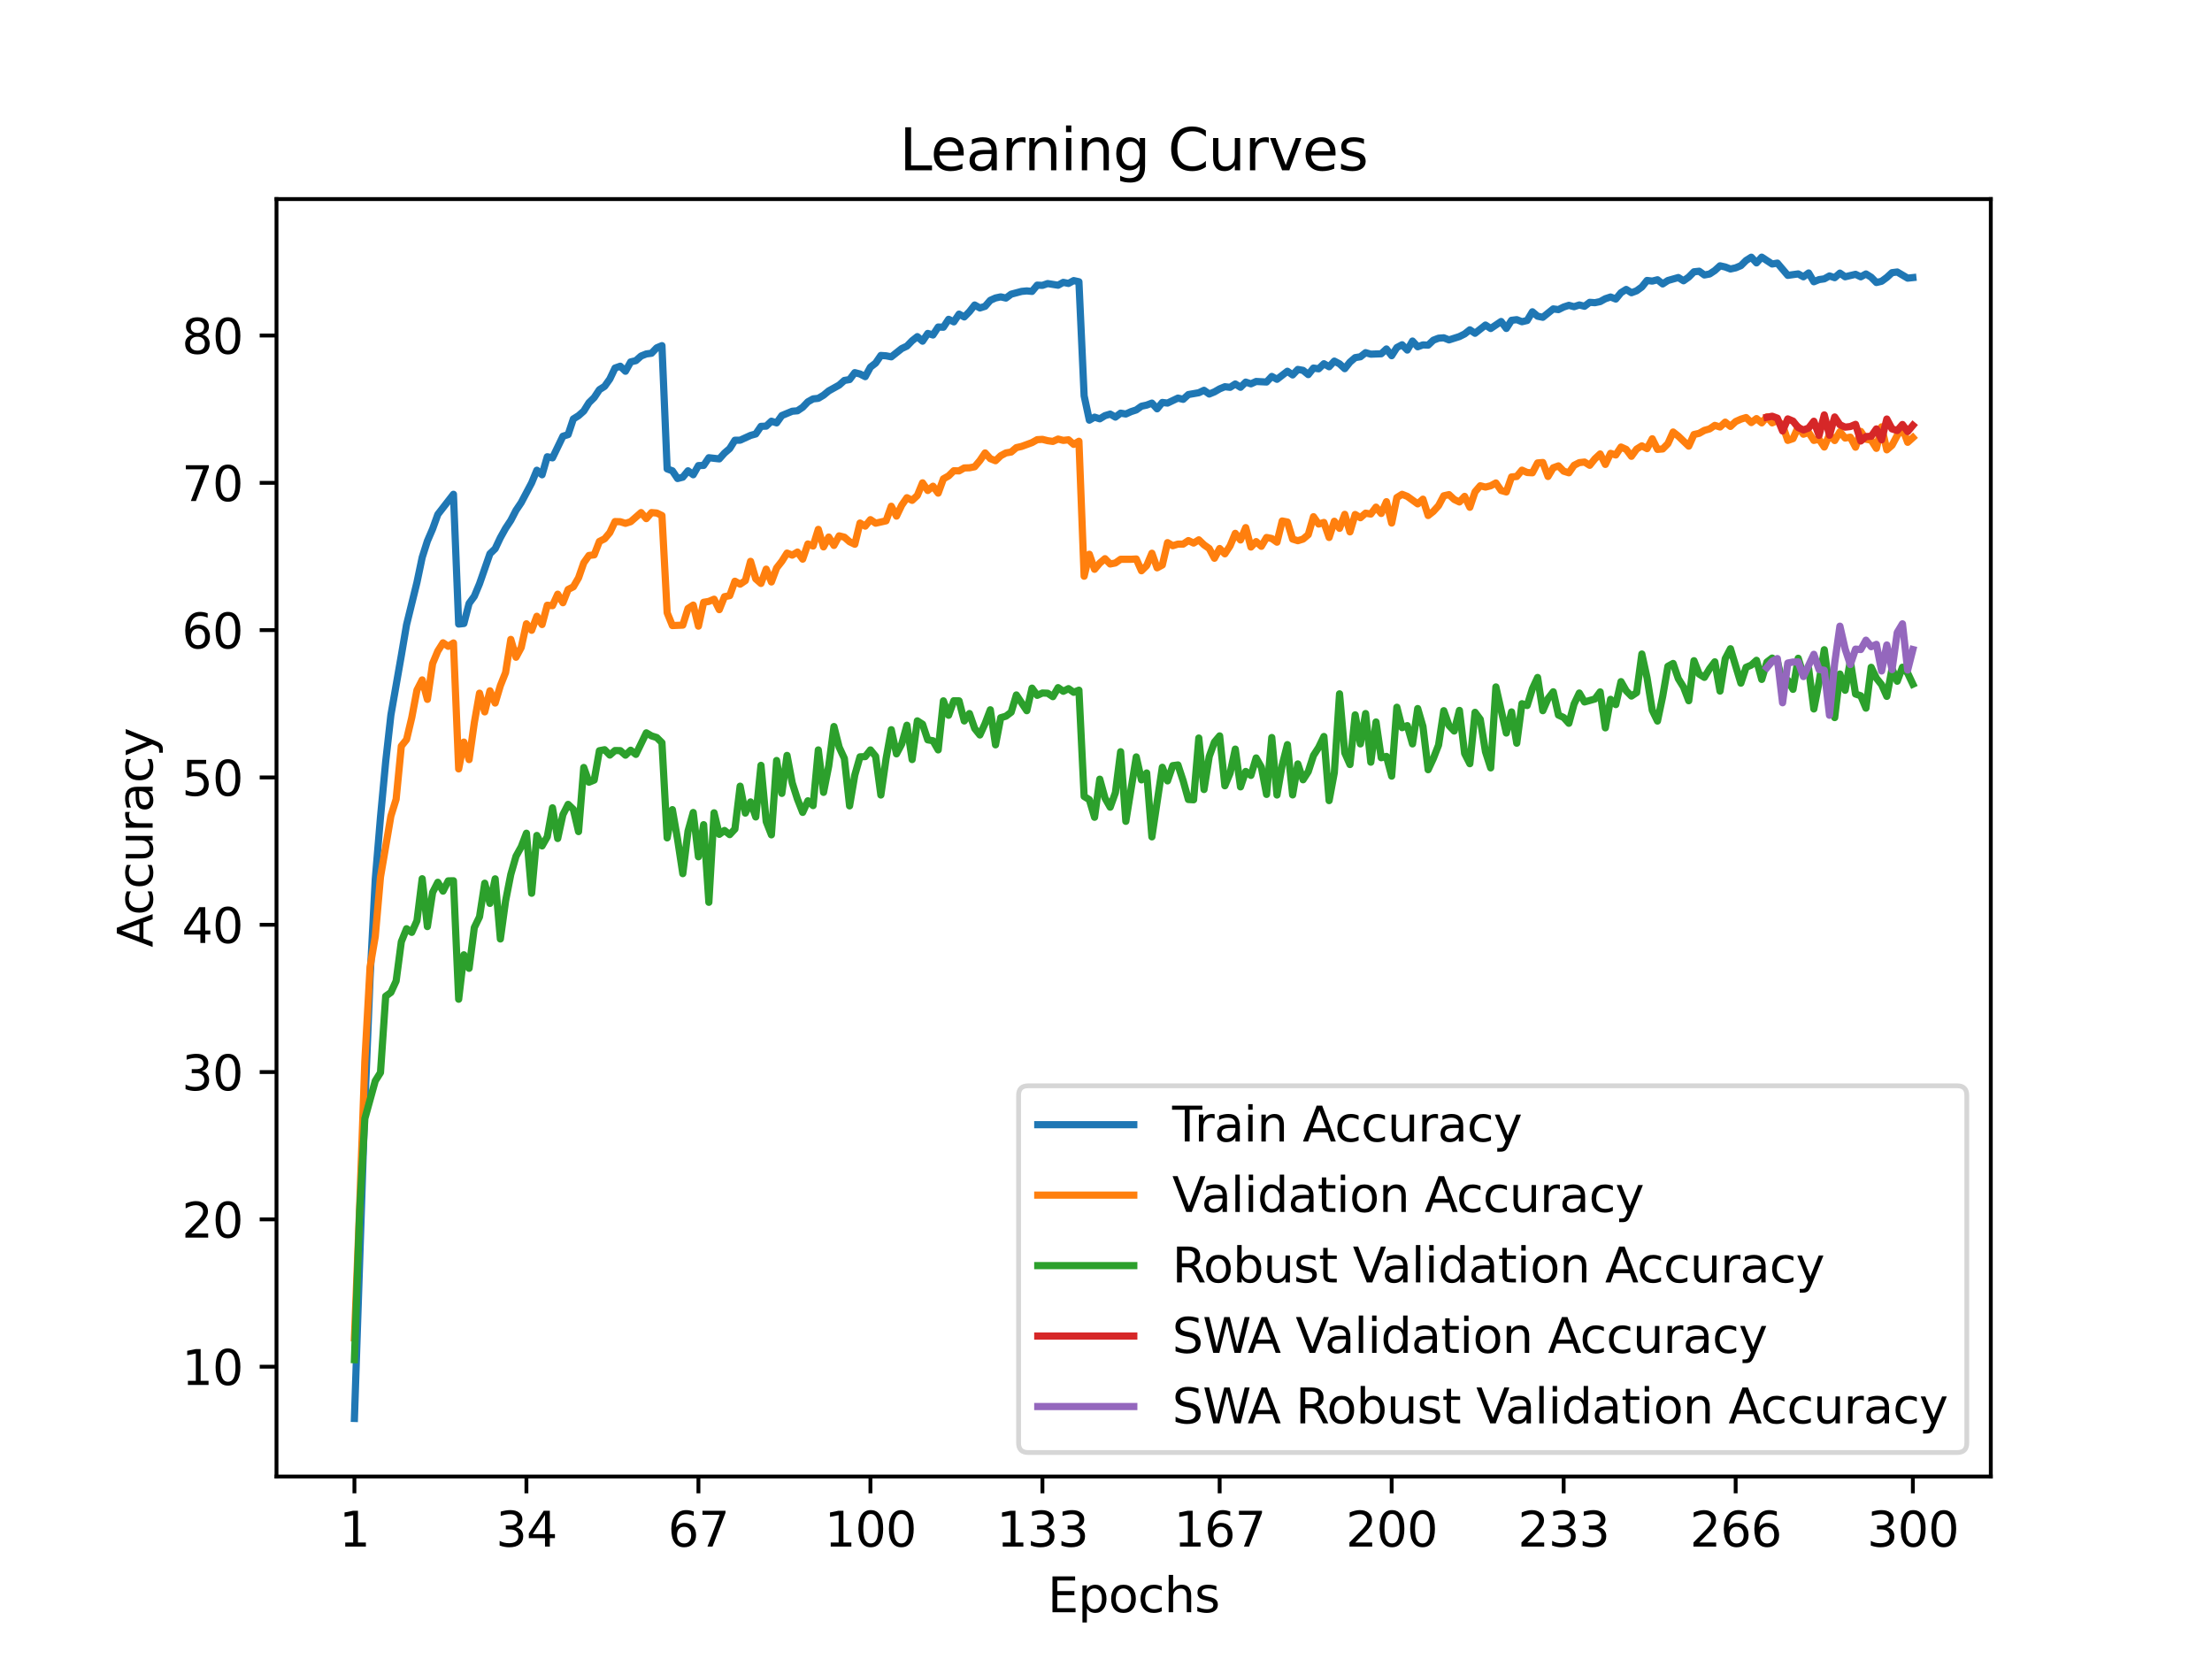 <?xml version="1.0" encoding="utf-8" standalone="no"?>
<!DOCTYPE svg PUBLIC "-//W3C//DTD SVG 1.1//EN"
  "http://www.w3.org/Graphics/SVG/1.1/DTD/svg11.dtd">
<svg xmlns:xlink="http://www.w3.org/1999/xlink" width="460.8pt" height="345.6pt" viewBox="0 0 460.8 345.6" xmlns="http://www.w3.org/2000/svg" version="1.1">
 <defs>
  <style type="text/css">*{stroke-linejoin: round; stroke-linecap: butt}</style>
 </defs>
 <g id="figure_1">
  <g id="patch_1">
   <path d="M 0 345.6 
L 460.8 345.6 
L 460.8 0 
L 0 0 
z
" style="fill: #ffffff"/>
  </g>
  <g id="axes_1">
   <g id="patch_2">
    <path d="M 57.6 307.584 
L 414.72 307.584 
L 414.72 41.472 
L 57.6 41.472 
z
" style="fill: #ffffff"/>
   </g>
   <g id="matplotlib.axis_1">
    <g id="xtick_1">
     <g id="line2d_1">
      <defs>
       <path id="m403d650ca7" d="M 0 0 
L 0 3.5 
" style="stroke: #000000; stroke-width: 0.8"/>
      </defs>
      <g>
       <use xlink:href="#m403d650ca7" x="73.833" y="307.584" style="stroke: #000000; stroke-width: 0.8"/>
      </g>
     </g>
     <g id="text_1">
      <!-- 1 -->
      <g transform="translate(70.651 322.182) scale(0.1 -0.1)">
       <defs>
        <path id="DejaVuSans-31" d="M 794 531 
L 1825 531 
L 1825 4091 
L 703 3866 
L 703 4441 
L 1819 4666 
L 2450 4666 
L 2450 531 
L 3481 531 
L 3481 0 
L 794 0 
L 794 531 
z
" transform="scale(0.016)"/>
       </defs>
       <use xlink:href="#DejaVuSans-31"/>
      </g>
     </g>
    </g>
    <g id="xtick_2">
     <g id="line2d_2">
      <g>
       <use xlink:href="#m403d650ca7" x="109.664" y="307.584" style="stroke: #000000; stroke-width: 0.8"/>
      </g>
     </g>
     <g id="text_2">
      <!-- 34 -->
      <g transform="translate(103.302 322.182) scale(0.1 -0.1)">
       <defs>
        <path id="DejaVuSans-33" d="M 2597 2516 
Q 3050 2419 3304 2112 
Q 3559 1806 3559 1356 
Q 3559 666 3084 287 
Q 2609 -91 1734 -91 
Q 1441 -91 1130 -33 
Q 819 25 488 141 
L 488 750 
Q 750 597 1062 519 
Q 1375 441 1716 441 
Q 2309 441 2620 675 
Q 2931 909 2931 1356 
Q 2931 1769 2642 2001 
Q 2353 2234 1838 2234 
L 1294 2234 
L 1294 2753 
L 1863 2753 
Q 2328 2753 2575 2939 
Q 2822 3125 2822 3475 
Q 2822 3834 2567 4026 
Q 2313 4219 1838 4219 
Q 1578 4219 1281 4162 
Q 984 4106 628 3988 
L 628 4550 
Q 988 4650 1302 4700 
Q 1616 4750 1894 4750 
Q 2613 4750 3031 4423 
Q 3450 4097 3450 3541 
Q 3450 3153 3228 2886 
Q 3006 2619 2597 2516 
z
" transform="scale(0.016)"/>
        <path id="DejaVuSans-34" d="M 2419 4116 
L 825 1625 
L 2419 1625 
L 2419 4116 
z
M 2253 4666 
L 3047 4666 
L 3047 1625 
L 3713 1625 
L 3713 1100 
L 3047 1100 
L 3047 0 
L 2419 0 
L 2419 1100 
L 313 1100 
L 313 1709 
L 2253 4666 
z
" transform="scale(0.016)"/>
       </defs>
       <use xlink:href="#DejaVuSans-33"/>
       <use xlink:href="#DejaVuSans-34" x="63.623"/>
      </g>
     </g>
    </g>
    <g id="xtick_3">
     <g id="line2d_3">
      <g>
       <use xlink:href="#m403d650ca7" x="145.496" y="307.584" style="stroke: #000000; stroke-width: 0.8"/>
      </g>
     </g>
     <g id="text_3">
      <!-- 67 -->
      <g transform="translate(139.133 322.182) scale(0.1 -0.1)">
       <defs>
        <path id="DejaVuSans-36" d="M 2113 2584 
Q 1688 2584 1439 2293 
Q 1191 2003 1191 1497 
Q 1191 994 1439 701 
Q 1688 409 2113 409 
Q 2538 409 2786 701 
Q 3034 994 3034 1497 
Q 3034 2003 2786 2293 
Q 2538 2584 2113 2584 
z
M 3366 4563 
L 3366 3988 
Q 3128 4100 2886 4159 
Q 2644 4219 2406 4219 
Q 1781 4219 1451 3797 
Q 1122 3375 1075 2522 
Q 1259 2794 1537 2939 
Q 1816 3084 2150 3084 
Q 2853 3084 3261 2657 
Q 3669 2231 3669 1497 
Q 3669 778 3244 343 
Q 2819 -91 2113 -91 
Q 1303 -91 875 529 
Q 447 1150 447 2328 
Q 447 3434 972 4092 
Q 1497 4750 2381 4750 
Q 2619 4750 2861 4703 
Q 3103 4656 3366 4563 
z
" transform="scale(0.016)"/>
        <path id="DejaVuSans-37" d="M 525 4666 
L 3525 4666 
L 3525 4397 
L 1831 0 
L 1172 0 
L 2766 4134 
L 525 4134 
L 525 4666 
z
" transform="scale(0.016)"/>
       </defs>
       <use xlink:href="#DejaVuSans-36"/>
       <use xlink:href="#DejaVuSans-37" x="63.623"/>
      </g>
     </g>
    </g>
    <g id="xtick_4">
     <g id="line2d_4">
      <g>
       <use xlink:href="#m403d650ca7" x="181.327" y="307.584" style="stroke: #000000; stroke-width: 0.8"/>
      </g>
     </g>
     <g id="text_4">
      <!-- 100 -->
      <g transform="translate(171.783 322.182) scale(0.1 -0.1)">
       <defs>
        <path id="DejaVuSans-30" d="M 2034 4250 
Q 1547 4250 1301 3770 
Q 1056 3291 1056 2328 
Q 1056 1369 1301 889 
Q 1547 409 2034 409 
Q 2525 409 2770 889 
Q 3016 1369 3016 2328 
Q 3016 3291 2770 3770 
Q 2525 4250 2034 4250 
z
M 2034 4750 
Q 2819 4750 3233 4129 
Q 3647 3509 3647 2328 
Q 3647 1150 3233 529 
Q 2819 -91 2034 -91 
Q 1250 -91 836 529 
Q 422 1150 422 2328 
Q 422 3509 836 4129 
Q 1250 4750 2034 4750 
z
" transform="scale(0.016)"/>
       </defs>
       <use xlink:href="#DejaVuSans-31"/>
       <use xlink:href="#DejaVuSans-30" x="63.623"/>
       <use xlink:href="#DejaVuSans-30" x="127.246"/>
      </g>
     </g>
    </g>
    <g id="xtick_5">
     <g id="line2d_5">
      <g>
       <use xlink:href="#m403d650ca7" x="217.158" y="307.584" style="stroke: #000000; stroke-width: 0.8"/>
      </g>
     </g>
     <g id="text_5">
      <!-- 133 -->
      <g transform="translate(207.615 322.182) scale(0.1 -0.1)">
       <use xlink:href="#DejaVuSans-31"/>
       <use xlink:href="#DejaVuSans-33" x="63.623"/>
       <use xlink:href="#DejaVuSans-33" x="127.246"/>
      </g>
     </g>
    </g>
    <g id="xtick_6">
     <g id="line2d_6">
      <g>
       <use xlink:href="#m403d650ca7" x="254.076" y="307.584" style="stroke: #000000; stroke-width: 0.8"/>
      </g>
     </g>
     <g id="text_6">
      <!-- 167 -->
      <g transform="translate(244.532 322.182) scale(0.1 -0.1)">
       <use xlink:href="#DejaVuSans-31"/>
       <use xlink:href="#DejaVuSans-36" x="63.623"/>
       <use xlink:href="#DejaVuSans-37" x="127.246"/>
      </g>
     </g>
    </g>
    <g id="xtick_7">
     <g id="line2d_7">
      <g>
       <use xlink:href="#m403d650ca7" x="289.907" y="307.584" style="stroke: #000000; stroke-width: 0.8"/>
      </g>
     </g>
     <g id="text_7">
      <!-- 200 -->
      <g transform="translate(280.363 322.182) scale(0.1 -0.1)">
       <defs>
        <path id="DejaVuSans-32" d="M 1228 531 
L 3431 531 
L 3431 0 
L 469 0 
L 469 531 
Q 828 903 1448 1529 
Q 2069 2156 2228 2338 
Q 2531 2678 2651 2914 
Q 2772 3150 2772 3378 
Q 2772 3750 2511 3984 
Q 2250 4219 1831 4219 
Q 1534 4219 1204 4116 
Q 875 4013 500 3803 
L 500 4441 
Q 881 4594 1212 4672 
Q 1544 4750 1819 4750 
Q 2544 4750 2975 4387 
Q 3406 4025 3406 3419 
Q 3406 3131 3298 2873 
Q 3191 2616 2906 2266 
Q 2828 2175 2409 1742 
Q 1991 1309 1228 531 
z
" transform="scale(0.016)"/>
       </defs>
       <use xlink:href="#DejaVuSans-32"/>
       <use xlink:href="#DejaVuSans-30" x="63.623"/>
       <use xlink:href="#DejaVuSans-30" x="127.246"/>
      </g>
     </g>
    </g>
    <g id="xtick_8">
     <g id="line2d_8">
      <g>
       <use xlink:href="#m403d650ca7" x="325.739" y="307.584" style="stroke: #000000; stroke-width: 0.8"/>
      </g>
     </g>
     <g id="text_8">
      <!-- 233 -->
      <g transform="translate(316.195 322.182) scale(0.1 -0.1)">
       <use xlink:href="#DejaVuSans-32"/>
       <use xlink:href="#DejaVuSans-33" x="63.623"/>
       <use xlink:href="#DejaVuSans-33" x="127.246"/>
      </g>
     </g>
    </g>
    <g id="xtick_9">
     <g id="line2d_9">
      <g>
       <use xlink:href="#m403d650ca7" x="361.57" y="307.584" style="stroke: #000000; stroke-width: 0.8"/>
      </g>
     </g>
     <g id="text_9">
      <!-- 266 -->
      <g transform="translate(352.026 322.182) scale(0.1 -0.1)">
       <use xlink:href="#DejaVuSans-32"/>
       <use xlink:href="#DejaVuSans-36" x="63.623"/>
       <use xlink:href="#DejaVuSans-36" x="127.246"/>
      </g>
     </g>
    </g>
    <g id="xtick_10">
     <g id="line2d_10">
      <g>
       <use xlink:href="#m403d650ca7" x="398.487" y="307.584" style="stroke: #000000; stroke-width: 0.8"/>
      </g>
     </g>
     <g id="text_10">
      <!-- 300 -->
      <g transform="translate(388.944 322.182) scale(0.1 -0.1)">
       <use xlink:href="#DejaVuSans-33"/>
       <use xlink:href="#DejaVuSans-30" x="63.623"/>
       <use xlink:href="#DejaVuSans-30" x="127.246"/>
      </g>
     </g>
    </g>
    <g id="text_11">
     <!-- Epochs -->
     <g transform="translate(218.244 335.861) scale(0.1 -0.1)">
      <defs>
       <path id="DejaVuSans-45" d="M 628 4666 
L 3578 4666 
L 3578 4134 
L 1259 4134 
L 1259 2753 
L 3481 2753 
L 3481 2222 
L 1259 2222 
L 1259 531 
L 3634 531 
L 3634 0 
L 628 0 
L 628 4666 
z
" transform="scale(0.016)"/>
       <path id="DejaVuSans-70" d="M 1159 525 
L 1159 -1331 
L 581 -1331 
L 581 3500 
L 1159 3500 
L 1159 2969 
Q 1341 3281 1617 3432 
Q 1894 3584 2278 3584 
Q 2916 3584 3314 3078 
Q 3713 2572 3713 1747 
Q 3713 922 3314 415 
Q 2916 -91 2278 -91 
Q 1894 -91 1617 61 
Q 1341 213 1159 525 
z
M 3116 1747 
Q 3116 2381 2855 2742 
Q 2594 3103 2138 3103 
Q 1681 3103 1420 2742 
Q 1159 2381 1159 1747 
Q 1159 1113 1420 752 
Q 1681 391 2138 391 
Q 2594 391 2855 752 
Q 3116 1113 3116 1747 
z
" transform="scale(0.016)"/>
       <path id="DejaVuSans-6f" d="M 1959 3097 
Q 1497 3097 1228 2736 
Q 959 2375 959 1747 
Q 959 1119 1226 758 
Q 1494 397 1959 397 
Q 2419 397 2687 759 
Q 2956 1122 2956 1747 
Q 2956 2369 2687 2733 
Q 2419 3097 1959 3097 
z
M 1959 3584 
Q 2709 3584 3137 3096 
Q 3566 2609 3566 1747 
Q 3566 888 3137 398 
Q 2709 -91 1959 -91 
Q 1206 -91 779 398 
Q 353 888 353 1747 
Q 353 2609 779 3096 
Q 1206 3584 1959 3584 
z
" transform="scale(0.016)"/>
       <path id="DejaVuSans-63" d="M 3122 3366 
L 3122 2828 
Q 2878 2963 2633 3030 
Q 2388 3097 2138 3097 
Q 1578 3097 1268 2742 
Q 959 2388 959 1747 
Q 959 1106 1268 751 
Q 1578 397 2138 397 
Q 2388 397 2633 464 
Q 2878 531 3122 666 
L 3122 134 
Q 2881 22 2623 -34 
Q 2366 -91 2075 -91 
Q 1284 -91 818 406 
Q 353 903 353 1747 
Q 353 2603 823 3093 
Q 1294 3584 2113 3584 
Q 2378 3584 2631 3529 
Q 2884 3475 3122 3366 
z
" transform="scale(0.016)"/>
       <path id="DejaVuSans-68" d="M 3513 2113 
L 3513 0 
L 2938 0 
L 2938 2094 
Q 2938 2591 2744 2837 
Q 2550 3084 2163 3084 
Q 1697 3084 1428 2787 
Q 1159 2491 1159 1978 
L 1159 0 
L 581 0 
L 581 4863 
L 1159 4863 
L 1159 2956 
Q 1366 3272 1645 3428 
Q 1925 3584 2291 3584 
Q 2894 3584 3203 3211 
Q 3513 2838 3513 2113 
z
" transform="scale(0.016)"/>
       <path id="DejaVuSans-73" d="M 2834 3397 
L 2834 2853 
Q 2591 2978 2328 3040 
Q 2066 3103 1784 3103 
Q 1356 3103 1142 2972 
Q 928 2841 928 2578 
Q 928 2378 1081 2264 
Q 1234 2150 1697 2047 
L 1894 2003 
Q 2506 1872 2764 1633 
Q 3022 1394 3022 966 
Q 3022 478 2636 193 
Q 2250 -91 1575 -91 
Q 1294 -91 989 -36 
Q 684 19 347 128 
L 347 722 
Q 666 556 975 473 
Q 1284 391 1588 391 
Q 1994 391 2212 530 
Q 2431 669 2431 922 
Q 2431 1156 2273 1281 
Q 2116 1406 1581 1522 
L 1381 1569 
Q 847 1681 609 1914 
Q 372 2147 372 2553 
Q 372 3047 722 3315 
Q 1072 3584 1716 3584 
Q 2034 3584 2315 3537 
Q 2597 3491 2834 3397 
z
" transform="scale(0.016)"/>
      </defs>
      <use xlink:href="#DejaVuSans-45"/>
      <use xlink:href="#DejaVuSans-70" x="63.184"/>
      <use xlink:href="#DejaVuSans-6f" x="126.66"/>
      <use xlink:href="#DejaVuSans-63" x="187.842"/>
      <use xlink:href="#DejaVuSans-68" x="242.822"/>
      <use xlink:href="#DejaVuSans-73" x="306.201"/>
     </g>
    </g>
   </g>
   <g id="matplotlib.axis_2">
    <g id="ytick_1">
     <g id="line2d_11">
      <defs>
       <path id="m8d5ca1900a" d="M 0 0 
L -3.5 0 
" style="stroke: #000000; stroke-width: 0.8"/>
      </defs>
      <g>
       <use xlink:href="#m8d5ca1900a" x="57.6" y="284.704" style="stroke: #000000; stroke-width: 0.8"/>
      </g>
     </g>
     <g id="text_12">
      <!-- 10 -->
      <g transform="translate(37.875 288.504) scale(0.1 -0.1)">
       <use xlink:href="#DejaVuSans-31"/>
       <use xlink:href="#DejaVuSans-30" x="63.623"/>
      </g>
     </g>
    </g>
    <g id="ytick_2">
     <g id="line2d_12">
      <g>
       <use xlink:href="#m8d5ca1900a" x="57.6" y="254.017" style="stroke: #000000; stroke-width: 0.8"/>
      </g>
     </g>
     <g id="text_13">
      <!-- 20 -->
      <g transform="translate(37.875 257.816) scale(0.1 -0.1)">
       <use xlink:href="#DejaVuSans-32"/>
       <use xlink:href="#DejaVuSans-30" x="63.623"/>
      </g>
     </g>
    </g>
    <g id="ytick_3">
     <g id="line2d_13">
      <g>
       <use xlink:href="#m8d5ca1900a" x="57.6" y="223.33" style="stroke: #000000; stroke-width: 0.8"/>
      </g>
     </g>
     <g id="text_14">
      <!-- 30 -->
      <g transform="translate(37.875 227.129) scale(0.1 -0.1)">
       <use xlink:href="#DejaVuSans-33"/>
       <use xlink:href="#DejaVuSans-30" x="63.623"/>
      </g>
     </g>
    </g>
    <g id="ytick_4">
     <g id="line2d_14">
      <g>
       <use xlink:href="#m8d5ca1900a" x="57.6" y="192.643" style="stroke: #000000; stroke-width: 0.8"/>
      </g>
     </g>
     <g id="text_15">
      <!-- 40 -->
      <g transform="translate(37.875 196.442) scale(0.1 -0.1)">
       <use xlink:href="#DejaVuSans-34"/>
       <use xlink:href="#DejaVuSans-30" x="63.623"/>
      </g>
     </g>
    </g>
    <g id="ytick_5">
     <g id="line2d_15">
      <g>
       <use xlink:href="#m8d5ca1900a" x="57.6" y="161.955" style="stroke: #000000; stroke-width: 0.8"/>
      </g>
     </g>
     <g id="text_16">
      <!-- 50 -->
      <g transform="translate(37.875 165.755) scale(0.1 -0.1)">
       <defs>
        <path id="DejaVuSans-35" d="M 691 4666 
L 3169 4666 
L 3169 4134 
L 1269 4134 
L 1269 2991 
Q 1406 3038 1543 3061 
Q 1681 3084 1819 3084 
Q 2600 3084 3056 2656 
Q 3513 2228 3513 1497 
Q 3513 744 3044 326 
Q 2575 -91 1722 -91 
Q 1428 -91 1123 -41 
Q 819 9 494 109 
L 494 744 
Q 775 591 1075 516 
Q 1375 441 1709 441 
Q 2250 441 2565 725 
Q 2881 1009 2881 1497 
Q 2881 1984 2565 2268 
Q 2250 2553 1709 2553 
Q 1456 2553 1204 2497 
Q 953 2441 691 2322 
L 691 4666 
z
" transform="scale(0.016)"/>
       </defs>
       <use xlink:href="#DejaVuSans-35"/>
       <use xlink:href="#DejaVuSans-30" x="63.623"/>
      </g>
     </g>
    </g>
    <g id="ytick_6">
     <g id="line2d_16">
      <g>
       <use xlink:href="#m8d5ca1900a" x="57.6" y="131.268" style="stroke: #000000; stroke-width: 0.8"/>
      </g>
     </g>
     <g id="text_17">
      <!-- 60 -->
      <g transform="translate(37.875 135.067) scale(0.1 -0.1)">
       <use xlink:href="#DejaVuSans-36"/>
       <use xlink:href="#DejaVuSans-30" x="63.623"/>
      </g>
     </g>
    </g>
    <g id="ytick_7">
     <g id="line2d_17">
      <g>
       <use xlink:href="#m8d5ca1900a" x="57.6" y="100.581" style="stroke: #000000; stroke-width: 0.8"/>
      </g>
     </g>
     <g id="text_18">
      <!-- 70 -->
      <g transform="translate(37.875 104.38) scale(0.1 -0.1)">
       <use xlink:href="#DejaVuSans-37"/>
       <use xlink:href="#DejaVuSans-30" x="63.623"/>
      </g>
     </g>
    </g>
    <g id="ytick_8">
     <g id="line2d_18">
      <g>
       <use xlink:href="#m8d5ca1900a" x="57.6" y="69.894" style="stroke: #000000; stroke-width: 0.8"/>
      </g>
     </g>
     <g id="text_19">
      <!-- 80 -->
      <g transform="translate(37.875 73.693) scale(0.1 -0.1)">
       <defs>
        <path id="DejaVuSans-38" d="M 2034 2216 
Q 1584 2216 1326 1975 
Q 1069 1734 1069 1313 
Q 1069 891 1326 650 
Q 1584 409 2034 409 
Q 2484 409 2743 651 
Q 3003 894 3003 1313 
Q 3003 1734 2745 1975 
Q 2488 2216 2034 2216 
z
M 1403 2484 
Q 997 2584 770 2862 
Q 544 3141 544 3541 
Q 544 4100 942 4425 
Q 1341 4750 2034 4750 
Q 2731 4750 3128 4425 
Q 3525 4100 3525 3541 
Q 3525 3141 3298 2862 
Q 3072 2584 2669 2484 
Q 3125 2378 3379 2068 
Q 3634 1759 3634 1313 
Q 3634 634 3220 271 
Q 2806 -91 2034 -91 
Q 1263 -91 848 271 
Q 434 634 434 1313 
Q 434 1759 690 2068 
Q 947 2378 1403 2484 
z
M 1172 3481 
Q 1172 3119 1398 2916 
Q 1625 2713 2034 2713 
Q 2441 2713 2670 2916 
Q 2900 3119 2900 3481 
Q 2900 3844 2670 4047 
Q 2441 4250 2034 4250 
Q 1625 4250 1398 4047 
Q 1172 3844 1172 3481 
z
" transform="scale(0.016)"/>
       </defs>
       <use xlink:href="#DejaVuSans-38"/>
       <use xlink:href="#DejaVuSans-30" x="63.623"/>
      </g>
     </g>
    </g>
    <g id="text_20">
     <!-- Accuracy -->
     <g transform="translate(31.795 197.356) rotate(-90) scale(0.1 -0.1)">
      <defs>
       <path id="DejaVuSans-41" d="M 2188 4044 
L 1331 1722 
L 3047 1722 
L 2188 4044 
z
M 1831 4666 
L 2547 4666 
L 4325 0 
L 3669 0 
L 3244 1197 
L 1141 1197 
L 716 0 
L 50 0 
L 1831 4666 
z
" transform="scale(0.016)"/>
       <path id="DejaVuSans-75" d="M 544 1381 
L 544 3500 
L 1119 3500 
L 1119 1403 
Q 1119 906 1312 657 
Q 1506 409 1894 409 
Q 2359 409 2629 706 
Q 2900 1003 2900 1516 
L 2900 3500 
L 3475 3500 
L 3475 0 
L 2900 0 
L 2900 538 
Q 2691 219 2414 64 
Q 2138 -91 1772 -91 
Q 1169 -91 856 284 
Q 544 659 544 1381 
z
M 1991 3584 
L 1991 3584 
z
" transform="scale(0.016)"/>
       <path id="DejaVuSans-72" d="M 2631 2963 
Q 2534 3019 2420 3045 
Q 2306 3072 2169 3072 
Q 1681 3072 1420 2755 
Q 1159 2438 1159 1844 
L 1159 0 
L 581 0 
L 581 3500 
L 1159 3500 
L 1159 2956 
Q 1341 3275 1631 3429 
Q 1922 3584 2338 3584 
Q 2397 3584 2469 3576 
Q 2541 3569 2628 3553 
L 2631 2963 
z
" transform="scale(0.016)"/>
       <path id="DejaVuSans-61" d="M 2194 1759 
Q 1497 1759 1228 1600 
Q 959 1441 959 1056 
Q 959 750 1161 570 
Q 1363 391 1709 391 
Q 2188 391 2477 730 
Q 2766 1069 2766 1631 
L 2766 1759 
L 2194 1759 
z
M 3341 1997 
L 3341 0 
L 2766 0 
L 2766 531 
Q 2569 213 2275 61 
Q 1981 -91 1556 -91 
Q 1019 -91 701 211 
Q 384 513 384 1019 
Q 384 1609 779 1909 
Q 1175 2209 1959 2209 
L 2766 2209 
L 2766 2266 
Q 2766 2663 2505 2880 
Q 2244 3097 1772 3097 
Q 1472 3097 1187 3025 
Q 903 2953 641 2809 
L 641 3341 
Q 956 3463 1253 3523 
Q 1550 3584 1831 3584 
Q 2591 3584 2966 3190 
Q 3341 2797 3341 1997 
z
" transform="scale(0.016)"/>
       <path id="DejaVuSans-79" d="M 2059 -325 
Q 1816 -950 1584 -1140 
Q 1353 -1331 966 -1331 
L 506 -1331 
L 506 -850 
L 844 -850 
Q 1081 -850 1212 -737 
Q 1344 -625 1503 -206 
L 1606 56 
L 191 3500 
L 800 3500 
L 1894 763 
L 2988 3500 
L 3597 3500 
L 2059 -325 
z
" transform="scale(0.016)"/>
      </defs>
      <use xlink:href="#DejaVuSans-41"/>
      <use xlink:href="#DejaVuSans-63" x="66.658"/>
      <use xlink:href="#DejaVuSans-63" x="121.639"/>
      <use xlink:href="#DejaVuSans-75" x="176.619"/>
      <use xlink:href="#DejaVuSans-72" x="239.998"/>
      <use xlink:href="#DejaVuSans-61" x="281.111"/>
      <use xlink:href="#DejaVuSans-63" x="342.391"/>
      <use xlink:href="#DejaVuSans-79" x="397.371"/>
     </g>
    </g>
   </g>
   <g id="line2d_19">
    <path d="M 73.833 295.488 
L 76.004 230.363 
L 77.09 203.819 
L 78.176 183.173 
L 79.262 170.235 
L 80.348 158.647 
L 81.433 148.95 
L 83.605 136.54 
L 84.691 130.151 
L 86.862 121.307 
L 87.948 116.121 
L 89.034 112.709 
L 90.12 110.186 
L 91.206 107.166 
L 94.463 102.968 
L 95.549 130.004 
L 96.635 129.887 
L 97.72 125.701 
L 98.806 124.216 
L 99.892 121.608 
L 102.064 115.354 
L 103.149 114.31 
L 104.235 112.015 
L 105.321 110.057 
L 106.407 108.412 
L 107.493 106.313 
L 108.578 104.699 
L 110.75 100.593 
L 111.836 97.96 
L 112.922 98.905 
L 114.007 95.149 
L 115.093 95.382 
L 117.265 90.878 
L 118.351 90.534 
L 119.436 87.275 
L 120.522 86.594 
L 121.608 85.63 
L 122.694 83.887 
L 123.78 82.819 
L 124.865 81.18 
L 125.951 80.487 
L 127.037 78.959 
L 128.123 76.669 
L 129.209 76.289 
L 130.294 77.338 
L 131.38 75.393 
L 132.466 75.129 
L 133.552 74.165 
L 134.638 73.73 
L 135.723 73.588 
L 136.809 72.459 
L 137.895 72.005 
L 138.981 97.678 
L 140.067 98.077 
L 141.152 99.685 
L 142.238 99.409 
L 143.324 98.077 
L 144.41 98.899 
L 145.496 96.99 
L 146.581 96.954 
L 147.667 95.352 
L 149.839 95.597 
L 150.925 94.382 
L 152.01 93.449 
L 153.096 91.712 
L 154.182 91.7 
L 156.354 90.706 
L 157.439 90.399 
L 158.525 88.815 
L 159.611 88.772 
L 160.697 87.747 
L 161.783 88.091 
L 162.868 86.569 
L 165.04 85.667 
L 166.126 85.575 
L 167.212 84.844 
L 168.297 83.703 
L 169.383 83.095 
L 170.469 82.979 
L 171.555 82.328 
L 172.641 81.432 
L 174.812 80.223 
L 175.898 79.253 
L 176.984 79.069 
L 178.07 77.627 
L 179.155 77.909 
L 180.241 78.462 
L 181.327 76.479 
L 182.413 75.638 
L 183.499 74.049 
L 184.584 74.122 
L 185.67 74.337 
L 187.842 72.613 
L 188.928 72.103 
L 190.013 70.986 
L 191.099 70.127 
L 192.185 71.072 
L 193.271 69.458 
L 194.357 69.783 
L 195.442 68.126 
L 196.528 68.163 
L 197.614 66.518 
L 198.7 67.052 
L 199.786 65.438 
L 200.871 66.021 
L 201.957 64.922 
L 203.043 63.541 
L 204.129 64.155 
L 205.215 63.811 
L 206.3 62.559 
L 207.386 62.075 
L 208.472 61.841 
L 209.558 62.093 
L 210.644 61.283 
L 212.815 60.706 
L 213.901 60.602 
L 214.987 60.706 
L 216.073 59.399 
L 217.158 59.448 
L 218.244 59.073 
L 220.416 59.417 
L 221.502 58.822 
L 222.587 59.043 
L 223.673 58.453 
L 224.759 58.693 
L 225.845 82.457 
L 226.931 87.527 
L 228.016 86.901 
L 229.102 87.25 
L 230.188 86.587 
L 231.274 86.262 
L 232.36 86.888 
L 233.445 86.066 
L 234.531 86.244 
L 235.617 85.753 
L 236.703 85.397 
L 237.789 84.624 
L 238.875 84.39 
L 239.96 83.973 
L 241.046 85.164 
L 242.132 83.838 
L 243.218 83.967 
L 245.389 82.93 
L 246.475 83.187 
L 247.561 82.193 
L 249.733 81.813 
L 250.818 81.309 
L 251.904 82.083 
L 252.99 81.635 
L 254.076 81.009 
L 255.162 80.561 
L 256.247 80.689 
L 257.333 79.99 
L 258.419 80.677 
L 259.505 79.603 
L 260.591 79.959 
L 261.676 79.468 
L 263.848 79.579 
L 264.934 78.419 
L 266.02 79.014 
L 268.191 77.338 
L 269.277 78.106 
L 270.363 76.958 
L 271.449 77.154 
L 272.534 78.038 
L 273.62 76.676 
L 274.706 76.829 
L 275.792 75.773 
L 276.878 76.399 
L 277.963 75.227 
L 279.049 75.798 
L 280.135 76.798 
L 281.221 75.436 
L 282.307 74.503 
L 283.392 74.325 
L 284.478 73.472 
L 285.564 73.779 
L 287.736 73.699 
L 288.821 72.698 
L 289.907 74.098 
L 290.993 72.398 
L 292.079 71.821 
L 293.165 72.926 
L 294.25 71.047 
L 295.336 72.238 
L 296.422 71.845 
L 297.508 71.901 
L 298.594 70.869 
L 299.679 70.452 
L 300.765 70.372 
L 301.851 70.808 
L 304.023 70.115 
L 305.108 69.568 
L 306.194 68.709 
L 307.28 69.427 
L 309.452 67.715 
L 310.537 68.433 
L 312.709 66.972 
L 313.795 68.421 
L 314.881 66.727 
L 315.966 66.592 
L 317.052 67.021 
L 318.138 66.764 
L 319.224 64.953 
L 320.31 65.874 
L 321.395 66.095 
L 323.567 64.352 
L 324.653 64.499 
L 325.739 63.959 
L 326.824 63.603 
L 327.91 63.891 
L 328.996 63.529 
L 330.082 63.799 
L 331.168 62.983 
L 332.253 63.057 
L 333.339 62.829 
L 334.425 62.228 
L 335.511 61.872 
L 336.597 62.295 
L 337.682 60.97 
L 338.768 60.295 
L 339.854 60.982 
L 340.94 60.577 
L 342.026 59.785 
L 343.111 58.423 
L 344.197 58.558 
L 345.283 58.282 
L 346.369 59.147 
L 347.455 58.435 
L 349.626 57.815 
L 350.712 58.49 
L 351.798 57.717 
L 352.884 56.618 
L 353.969 56.502 
L 355.055 57.281 
L 356.141 57.079 
L 357.227 56.361 
L 358.313 55.372 
L 359.398 55.618 
L 360.484 56.035 
L 361.57 55.796 
L 362.656 55.342 
L 363.742 54.262 
L 364.827 53.58 
L 365.913 54.765 
L 366.999 53.568 
L 369.171 54.998 
L 370.256 54.808 
L 372.428 57.361 
L 374.6 57.06 
L 375.685 57.662 
L 376.771 56.864 
L 377.857 58.693 
L 378.943 58.245 
L 380.029 58.091 
L 381.114 57.484 
L 382.2 57.846 
L 383.286 56.895 
L 384.372 57.656 
L 386.543 57.146 
L 387.629 57.668 
L 388.715 57.072 
L 389.801 57.754 
L 390.887 58.852 
L 391.972 58.595 
L 393.058 57.797 
L 394.144 56.802 
L 395.23 56.661 
L 397.401 57.944 
L 398.487 57.827 
L 398.487 57.827 
" clip-path="url(#p28b10cb077)" style="fill: none; stroke: #1f77b4; stroke-width: 1.5; stroke-linecap: square"/>
   </g>
   <g id="line2d_20">
    <path d="M 73.833 278.72 
L 74.919 251.532 
L 76.004 221.059 
L 77.09 201.45 
L 78.176 195.098 
L 79.262 182.7 
L 81.433 169.995 
L 82.519 166.497 
L 83.605 155.419 
L 84.691 154.069 
L 85.777 149.496 
L 86.862 143.758 
L 87.948 141.64 
L 89.034 145.691 
L 90.12 138.234 
L 91.206 135.626 
L 92.291 133.907 
L 93.377 134.644 
L 94.463 133.938 
L 95.549 160.176 
L 96.635 154.59 
L 97.72 158.242 
L 98.806 150.57 
L 99.892 144.402 
L 100.978 148.3 
L 102.064 143.911 
L 103.149 146.458 
L 104.235 142.837 
L 105.321 140.106 
L 106.407 133.201 
L 107.493 136.915 
L 108.578 134.889 
L 109.664 129.949 
L 110.75 131.299 
L 111.836 128.384 
L 112.922 130.102 
L 114.007 126.082 
L 115.093 126.174 
L 116.179 123.78 
L 117.265 125.56 
L 118.351 122.798 
L 119.436 122.246 
L 120.522 120.374 
L 121.608 117.244 
L 122.694 115.71 
L 123.78 115.587 
L 124.865 112.794 
L 125.951 112.242 
L 127.037 110.953 
L 128.123 108.652 
L 129.209 108.682 
L 130.294 109.02 
L 131.38 108.682 
L 133.552 106.78 
L 134.638 108.038 
L 135.723 106.78 
L 136.809 106.872 
L 137.895 107.393 
L 138.981 127.647 
L 140.067 130.317 
L 142.238 130.225 
L 143.324 126.757 
L 144.41 126.051 
L 145.496 130.44 
L 146.581 125.468 
L 147.667 125.284 
L 148.753 124.824 
L 149.839 127.003 
L 150.925 124.302 
L 152.01 124.087 
L 153.096 121.08 
L 154.182 121.694 
L 155.268 120.957 
L 156.354 116.937 
L 157.439 120.589 
L 158.525 121.54 
L 159.611 118.564 
L 160.697 121.233 
L 161.783 118.318 
L 162.868 116.937 
L 163.954 115.219 
L 165.04 115.648 
L 166.126 115.004 
L 167.212 116.477 
L 168.297 113.316 
L 169.383 113.746 
L 170.469 110.278 
L 171.555 113.93 
L 172.641 111.874 
L 173.726 113.623 
L 174.812 111.628 
L 175.898 111.904 
L 176.984 112.856 
L 178.07 113.377 
L 179.155 108.959 
L 180.241 109.603 
L 181.327 108.253 
L 182.413 108.989 
L 184.584 108.498 
L 185.67 105.46 
L 186.756 107.516 
L 187.842 105.245 
L 188.928 103.68 
L 190.013 104.233 
L 191.099 103.22 
L 192.185 100.581 
L 193.271 102.177 
L 194.357 101.287 
L 195.442 102.729 
L 196.528 99.752 
L 197.614 99.139 
L 198.7 98.065 
L 199.786 98.095 
L 200.871 97.481 
L 201.957 97.451 
L 203.043 97.236 
L 204.129 95.947 
L 205.215 94.351 
L 206.3 95.548 
L 207.386 95.978 
L 208.472 94.934 
L 209.558 94.351 
L 210.644 94.167 
L 211.729 93.247 
L 212.815 93.001 
L 214.987 92.203 
L 216.073 91.59 
L 217.158 91.528 
L 218.244 91.804 
L 219.33 91.958 
L 220.416 91.467 
L 221.502 91.743 
L 222.587 91.62 
L 223.673 92.572 
L 224.759 91.927 
L 225.845 120.037 
L 226.931 115.464 
L 228.016 118.594 
L 229.102 117.305 
L 230.188 116.385 
L 231.274 117.49 
L 232.36 117.275 
L 233.445 116.508 
L 235.617 116.508 
L 236.703 116.446 
L 237.789 118.901 
L 238.875 117.827 
L 239.96 115.249 
L 241.046 118.287 
L 242.132 117.704 
L 243.218 113.04 
L 244.304 113.684 
L 245.389 113.347 
L 246.475 113.347 
L 247.561 112.61 
L 248.647 113.132 
L 249.733 112.457 
L 250.818 113.5 
L 251.904 114.267 
L 252.99 116.293 
L 254.076 114.267 
L 255.162 115.372 
L 256.247 113.715 
L 257.333 111.107 
L 258.419 112.488 
L 259.505 109.91 
L 260.591 113.961 
L 261.676 112.825 
L 262.762 113.807 
L 263.848 111.966 
L 264.934 112.181 
L 266.02 112.948 
L 267.105 108.529 
L 268.191 108.744 
L 269.277 112.303 
L 270.363 112.641 
L 271.449 112.303 
L 272.534 111.383 
L 273.62 107.639 
L 274.706 109.173 
L 275.792 108.836 
L 276.878 111.966 
L 277.963 108.59 
L 279.049 110.063 
L 280.135 107.148 
L 281.221 110.8 
L 282.307 107.179 
L 283.392 107.854 
L 284.478 106.902 
L 285.564 107.087 
L 286.65 105.644 
L 287.736 106.964 
L 288.821 104.509 
L 289.907 108.959 
L 290.993 103.65 
L 292.079 102.975 
L 293.165 103.404 
L 295.336 104.969 
L 296.422 103.987 
L 297.508 107.393 
L 298.594 106.534 
L 299.679 105.337 
L 300.765 103.281 
L 301.851 103.036 
L 302.937 104.049 
L 304.023 104.57 
L 305.108 103.404 
L 306.194 105.675 
L 307.28 102.453 
L 308.366 101.195 
L 309.452 101.471 
L 310.537 101.195 
L 311.623 100.612 
L 312.709 102.177 
L 313.795 102.484 
L 314.881 99.353 
L 315.966 99.261 
L 317.052 97.942 
L 318.138 98.433 
L 319.224 98.494 
L 320.31 96.438 
L 321.395 96.346 
L 322.481 99.261 
L 323.567 97.451 
L 324.653 97.052 
L 325.739 98.157 
L 326.824 98.494 
L 327.91 96.929 
L 328.996 96.377 
L 330.082 96.254 
L 331.168 96.929 
L 332.253 95.579 
L 333.339 94.566 
L 334.425 96.745 
L 335.511 94.443 
L 336.597 94.781 
L 337.682 93.124 
L 338.768 93.615 
L 339.854 95.057 
L 340.94 93.554 
L 342.026 92.878 
L 343.111 93.461 
L 344.197 91.405 
L 345.283 93.615 
L 346.369 93.523 
L 347.455 92.418 
L 348.54 89.994 
L 349.626 90.853 
L 351.798 92.94 
L 352.884 90.515 
L 353.969 90.27 
L 355.055 89.656 
L 356.141 89.349 
L 357.227 88.613 
L 358.313 88.95 
L 359.398 87.938 
L 360.484 88.828 
L 361.57 87.815 
L 362.656 87.324 
L 363.742 86.986 
L 364.827 88.03 
L 365.913 87.201 
L 366.999 88.091 
L 368.085 86.833 
L 369.171 88.091 
L 370.256 87.6 
L 371.342 88.582 
L 372.428 91.743 
L 373.514 91.375 
L 374.6 88.95 
L 375.685 90.454 
L 376.771 90.086 
L 377.857 91.743 
L 378.943 91.497 
L 380.029 93.124 
L 381.114 90.515 
L 382.2 91.774 
L 383.286 89.932 
L 384.372 91.252 
L 385.458 91.068 
L 386.543 93.155 
L 387.629 89.871 
L 388.715 91.497 
L 389.801 91.682 
L 390.887 93.4 
L 391.972 88.92 
L 393.058 93.707 
L 394.144 92.756 
L 395.23 90.7 
L 396.316 89.227 
L 397.401 92.142 
L 398.487 91.16 
L 398.487 91.16 
" clip-path="url(#p28b10cb077)" style="fill: none; stroke: #ff7f0e; stroke-width: 1.5; stroke-linecap: square"/>
   </g>
   <g id="line2d_21">
    <path d="M 73.833 283.244 
L 74.919 252.282 
L 76.004 233.023 
L 78.176 225.171 
L 79.262 223.436 
L 80.348 207.521 
L 81.433 206.738 
L 82.519 204.367 
L 83.605 196.177 
L 84.691 193.468 
L 85.777 194.23 
L 86.862 191.796 
L 87.948 183.056 
L 89.034 193.024 
L 90.12 185.913 
L 91.206 183.796 
L 92.291 185.638 
L 93.377 183.5 
L 94.463 183.479 
L 95.549 208.156 
L 96.635 198.907 
L 97.72 201.722 
L 98.806 193.235 
L 99.892 190.992 
L 100.978 183.987 
L 102.064 188.198 
L 103.149 183.077 
L 104.235 195.606 
L 105.321 187.69 
L 106.407 182.167 
L 107.493 178.378 
L 108.578 176.41 
L 109.664 173.574 
L 110.75 186.082 
L 111.836 174.04 
L 112.922 176.22 
L 114.007 174.315 
L 115.093 168.283 
L 116.179 174.675 
L 117.265 169.701 
L 118.351 167.564 
L 119.436 168.601 
L 120.522 173.236 
L 121.608 159.881 
L 122.694 162.95 
L 123.78 162.506 
L 124.865 156.389 
L 125.951 156.178 
L 127.037 157.299 
L 128.123 156.347 
L 129.209 156.368 
L 130.294 157.321 
L 131.38 156.284 
L 132.466 157.151 
L 134.638 152.665 
L 135.723 153.3 
L 136.809 153.638 
L 137.895 154.717 
L 138.981 174.548 
L 140.067 168.664 
L 141.152 174.865 
L 142.238 181.997 
L 143.324 173.151 
L 144.41 169.257 
L 145.496 178.484 
L 146.581 171.797 
L 147.667 187.966 
L 148.753 169.32 
L 149.839 173.807 
L 150.925 173.003 
L 152.01 173.871 
L 153.096 172.707 
L 154.182 163.775 
L 155.268 169.384 
L 156.354 167.056 
L 157.439 170.188 
L 158.525 159.437 
L 159.611 171.14 
L 160.697 173.913 
L 161.783 158.421 
L 162.868 165.278 
L 163.954 157.363 
L 165.04 163.098 
L 166.126 166.484 
L 167.212 169.236 
L 168.297 166.823 
L 169.383 167.818 
L 170.469 156.22 
L 171.555 165.066 
L 172.641 159.564 
L 173.726 151.352 
L 174.812 155.649 
L 175.898 157.998 
L 176.984 167.881 
L 178.07 161.469 
L 179.155 157.659 
L 180.241 157.617 
L 181.327 156.22 
L 182.413 157.553 
L 183.499 165.617 
L 184.584 158.061 
L 185.67 152.009 
L 186.756 157.045 
L 187.842 154.993 
L 188.928 151.077 
L 190.013 158.231 
L 191.099 150.167 
L 192.185 150.866 
L 193.271 154.125 
L 194.357 154.315 
L 195.442 156.22 
L 196.528 145.998 
L 197.614 149.003 
L 198.7 145.977 
L 199.786 145.998 
L 200.871 150.188 
L 201.957 148.644 
L 203.043 151.755 
L 204.129 153.109 
L 205.215 150.718 
L 206.3 147.86 
L 207.386 155.162 
L 208.472 149.511 
L 209.558 149.194 
L 210.644 148.368 
L 211.729 144.771 
L 213.901 148.051 
L 214.987 143.353 
L 216.073 144.855 
L 217.158 144.368 
L 218.244 144.411 
L 219.33 145.13 
L 220.416 143.247 
L 221.502 144.009 
L 222.587 143.458 
L 223.673 144.22 
L 224.759 143.776 
L 225.845 165.913 
L 226.931 166.59 
L 228.016 170.252 
L 229.102 162.315 
L 230.188 166.252 
L 231.274 168.156 
L 232.36 165.13 
L 233.445 156.601 
L 234.531 171.098 
L 236.703 157.68 
L 237.789 162.463 
L 238.875 161.024 
L 239.96 174.336 
L 242.132 159.839 
L 243.218 162.675 
L 244.304 159.5 
L 245.389 159.352 
L 246.475 162.654 
L 247.561 166.548 
L 248.647 166.611 
L 249.733 153.744 
L 250.818 164.474 
L 251.904 157.596 
L 252.99 154.59 
L 254.076 153.3 
L 255.162 163.691 
L 256.247 161.067 
L 257.333 156.051 
L 258.419 163.924 
L 259.505 160.707 
L 260.591 161.532 
L 261.676 157.892 
L 262.762 159.818 
L 263.848 165.49 
L 264.934 153.638 
L 266.02 165.617 
L 267.105 159.373 
L 268.191 155.12 
L 269.277 165.596 
L 270.363 159.141 
L 271.449 162.442 
L 272.534 160.749 
L 273.62 157.384 
L 274.706 155.691 
L 275.792 153.426 
L 276.878 166.781 
L 277.963 160.961 
L 279.049 144.538 
L 280.135 156.813 
L 281.221 159.268 
L 282.307 148.919 
L 283.392 154.971 
L 284.478 148.644 
L 285.564 158.781 
L 286.65 150.4 
L 287.736 157.85 
L 288.821 157.575 
L 289.907 161.68 
L 290.993 147.331 
L 292.079 151.585 
L 293.165 151.162 
L 294.25 154.971 
L 295.336 147.606 
L 296.422 151.331 
L 297.508 160.347 
L 298.594 157.998 
L 299.679 155.204 
L 300.765 148.051 
L 301.851 151.141 
L 302.937 152.284 
L 304.023 147.987 
L 305.108 156.961 
L 306.194 159.098 
L 307.28 148.39 
L 308.366 149.85 
L 309.452 156.601 
L 310.537 159.966 
L 311.623 143.099 
L 313.795 152.707 
L 314.881 148.305 
L 315.966 154.823 
L 317.052 146.591 
L 318.138 146.972 
L 319.224 143.48 
L 320.31 141.13 
L 321.395 148.051 
L 322.481 145.532 
L 323.567 144.114 
L 324.653 148.961 
L 325.739 149.469 
L 326.824 150.675 
L 327.91 146.654 
L 328.996 144.368 
L 330.082 146.231 
L 332.253 145.617 
L 333.339 144.136 
L 334.425 151.628 
L 335.511 145.681 
L 336.597 146.781 
L 337.682 141.998 
L 338.768 143.903 
L 339.854 145.003 
L 340.94 144.284 
L 342.026 136.242 
L 343.111 141.194 
L 344.197 147.966 
L 345.283 150.21 
L 346.369 145.067 
L 347.455 138.802 
L 348.54 138.21 
L 349.626 141.384 
L 350.712 143.141 
L 351.798 145.977 
L 352.884 137.638 
L 353.969 140.432 
L 355.055 141.109 
L 356.141 139.31 
L 357.227 137.871 
L 358.313 143.966 
L 359.398 137.215 
L 360.484 135.141 
L 362.656 142.316 
L 363.742 139.014 
L 364.827 138.548 
L 365.913 137.554 
L 366.999 141.533 
L 368.085 137.914 
L 369.171 137.088 
L 370.256 137.723 
L 371.342 142.231 
L 372.428 141.723 
L 373.514 143.607 
L 374.6 137.13 
L 375.685 140.665 
L 376.771 139.289 
L 377.857 147.691 
L 378.943 142.104 
L 380.029 135.353 
L 381.114 143.331 
L 382.2 149.49 
L 383.286 140.411 
L 384.372 143.797 
L 385.458 137.681 
L 386.543 144.58 
L 387.629 144.94 
L 388.715 147.522 
L 389.801 139.014 
L 390.887 141.279 
L 391.972 142.633 
L 393.058 145.067 
L 394.144 139.31 
L 395.23 141.913 
L 396.316 138.993 
L 397.401 140.22 
L 398.487 142.527 
L 398.487 142.527 
" clip-path="url(#p28b10cb077)" style="fill: none; stroke: #2ca02c; stroke-width: 1.5; stroke-linecap: square"/>
   </g>
   <g id="line2d_22">
    <path d="M 368.085 86.925 
L 369.171 86.71 
L 370.256 87.109 
L 371.342 89.779 
L 372.428 87.263 
L 373.514 87.723 
L 374.6 89.073 
L 375.685 89.564 
L 376.771 89.165 
L 377.857 87.754 
L 378.943 90.7 
L 380.029 86.434 
L 381.114 90.669 
L 382.2 86.864 
L 383.286 88.49 
L 384.372 88.981 
L 385.458 88.858 
L 386.543 88.398 
L 387.629 91.866 
L 388.715 90.945 
L 389.801 90.884 
L 390.887 89.349 
L 391.972 91.62 
L 393.058 87.293 
L 394.144 89.349 
L 395.23 89.687 
L 396.316 88.429 
L 397.401 89.902 
L 398.487 88.613 
L 398.487 88.613 
" clip-path="url(#p28b10cb077)" style="fill: none; stroke: #d62728; stroke-width: 1.5; stroke-linecap: square"/>
   </g>
   <g id="line2d_23">
    <path d="M 368.085 139.078 
L 369.171 137.765 
L 370.256 137.194 
L 371.342 146.4 
L 372.428 138.125 
L 373.514 137.914 
L 374.6 137.871 
L 375.685 140.94 
L 377.857 136.305 
L 378.943 139.48 
L 380.029 139.628 
L 381.114 149.003 
L 382.2 138.125 
L 383.286 130.443 
L 384.372 135.183 
L 385.458 138.443 
L 386.543 135.226 
L 387.629 135.31 
L 388.715 133.363 
L 389.801 134.718 
L 390.887 134.231 
L 391.972 139.776 
L 393.058 134.358 
L 394.144 139.501 
L 395.23 131.755 
L 396.316 129.956 
L 397.401 139.585 
L 398.487 135.31 
L 398.487 135.31 
" clip-path="url(#p28b10cb077)" style="fill: none; stroke: #9467bd; stroke-width: 1.5; stroke-linecap: square"/>
   </g>
   <g id="patch_3">
    <path d="M 57.6 307.584 
L 57.6 41.472 
" style="fill: none; stroke: #000000; stroke-width: 0.8; stroke-linejoin: miter; stroke-linecap: square"/>
   </g>
   <g id="patch_4">
    <path d="M 414.72 307.584 
L 414.72 41.472 
" style="fill: none; stroke: #000000; stroke-width: 0.8; stroke-linejoin: miter; stroke-linecap: square"/>
   </g>
   <g id="patch_5">
    <path d="M 57.6 307.584 
L 414.72 307.584 
" style="fill: none; stroke: #000000; stroke-width: 0.8; stroke-linejoin: miter; stroke-linecap: square"/>
   </g>
   <g id="patch_6">
    <path d="M 57.6 41.472 
L 414.72 41.472 
" style="fill: none; stroke: #000000; stroke-width: 0.8; stroke-linejoin: miter; stroke-linecap: square"/>
   </g>
   <g id="text_21">
    <!-- Learning Curves -->
    <g transform="translate(187.376 35.472) scale(0.12 -0.12)">
     <defs>
      <path id="DejaVuSans-4c" d="M 628 4666 
L 1259 4666 
L 1259 531 
L 3531 531 
L 3531 0 
L 628 0 
L 628 4666 
z
" transform="scale(0.016)"/>
      <path id="DejaVuSans-65" d="M 3597 1894 
L 3597 1613 
L 953 1613 
Q 991 1019 1311 708 
Q 1631 397 2203 397 
Q 2534 397 2845 478 
Q 3156 559 3463 722 
L 3463 178 
Q 3153 47 2828 -22 
Q 2503 -91 2169 -91 
Q 1331 -91 842 396 
Q 353 884 353 1716 
Q 353 2575 817 3079 
Q 1281 3584 2069 3584 
Q 2775 3584 3186 3129 
Q 3597 2675 3597 1894 
z
M 3022 2063 
Q 3016 2534 2758 2815 
Q 2500 3097 2075 3097 
Q 1594 3097 1305 2825 
Q 1016 2553 972 2059 
L 3022 2063 
z
" transform="scale(0.016)"/>
      <path id="DejaVuSans-6e" d="M 3513 2113 
L 3513 0 
L 2938 0 
L 2938 2094 
Q 2938 2591 2744 2837 
Q 2550 3084 2163 3084 
Q 1697 3084 1428 2787 
Q 1159 2491 1159 1978 
L 1159 0 
L 581 0 
L 581 3500 
L 1159 3500 
L 1159 2956 
Q 1366 3272 1645 3428 
Q 1925 3584 2291 3584 
Q 2894 3584 3203 3211 
Q 3513 2838 3513 2113 
z
" transform="scale(0.016)"/>
      <path id="DejaVuSans-69" d="M 603 3500 
L 1178 3500 
L 1178 0 
L 603 0 
L 603 3500 
z
M 603 4863 
L 1178 4863 
L 1178 4134 
L 603 4134 
L 603 4863 
z
" transform="scale(0.016)"/>
      <path id="DejaVuSans-67" d="M 2906 1791 
Q 2906 2416 2648 2759 
Q 2391 3103 1925 3103 
Q 1463 3103 1205 2759 
Q 947 2416 947 1791 
Q 947 1169 1205 825 
Q 1463 481 1925 481 
Q 2391 481 2648 825 
Q 2906 1169 2906 1791 
z
M 3481 434 
Q 3481 -459 3084 -895 
Q 2688 -1331 1869 -1331 
Q 1566 -1331 1297 -1286 
Q 1028 -1241 775 -1147 
L 775 -588 
Q 1028 -725 1275 -790 
Q 1522 -856 1778 -856 
Q 2344 -856 2625 -561 
Q 2906 -266 2906 331 
L 2906 616 
Q 2728 306 2450 153 
Q 2172 0 1784 0 
Q 1141 0 747 490 
Q 353 981 353 1791 
Q 353 2603 747 3093 
Q 1141 3584 1784 3584 
Q 2172 3584 2450 3431 
Q 2728 3278 2906 2969 
L 2906 3500 
L 3481 3500 
L 3481 434 
z
" transform="scale(0.016)"/>
      <path id="DejaVuSans-20" transform="scale(0.016)"/>
      <path id="DejaVuSans-43" d="M 4122 4306 
L 4122 3641 
Q 3803 3938 3442 4084 
Q 3081 4231 2675 4231 
Q 1875 4231 1450 3742 
Q 1025 3253 1025 2328 
Q 1025 1406 1450 917 
Q 1875 428 2675 428 
Q 3081 428 3442 575 
Q 3803 722 4122 1019 
L 4122 359 
Q 3791 134 3420 21 
Q 3050 -91 2638 -91 
Q 1578 -91 968 557 
Q 359 1206 359 2328 
Q 359 3453 968 4101 
Q 1578 4750 2638 4750 
Q 3056 4750 3426 4639 
Q 3797 4528 4122 4306 
z
" transform="scale(0.016)"/>
      <path id="DejaVuSans-76" d="M 191 3500 
L 800 3500 
L 1894 563 
L 2988 3500 
L 3597 3500 
L 2284 0 
L 1503 0 
L 191 3500 
z
" transform="scale(0.016)"/>
     </defs>
     <use xlink:href="#DejaVuSans-4c"/>
     <use xlink:href="#DejaVuSans-65" x="53.963"/>
     <use xlink:href="#DejaVuSans-61" x="115.486"/>
     <use xlink:href="#DejaVuSans-72" x="176.766"/>
     <use xlink:href="#DejaVuSans-6e" x="216.129"/>
     <use xlink:href="#DejaVuSans-69" x="279.508"/>
     <use xlink:href="#DejaVuSans-6e" x="307.291"/>
     <use xlink:href="#DejaVuSans-67" x="370.67"/>
     <use xlink:href="#DejaVuSans-20" x="434.146"/>
     <use xlink:href="#DejaVuSans-43" x="465.934"/>
     <use xlink:href="#DejaVuSans-75" x="535.758"/>
     <use xlink:href="#DejaVuSans-72" x="599.137"/>
     <use xlink:href="#DejaVuSans-76" x="640.25"/>
     <use xlink:href="#DejaVuSans-65" x="699.43"/>
     <use xlink:href="#DejaVuSans-73" x="760.953"/>
    </g>
   </g>
   <g id="legend_1">
    <g id="patch_7">
     <path d="M 214.189 302.584 
L 407.72 302.584 
Q 409.72 302.584 409.72 300.584 
L 409.72 228.193 
Q 409.72 226.193 407.72 226.193 
L 214.189 226.193 
Q 212.189 226.193 212.189 228.193 
L 212.189 300.584 
Q 212.189 302.584 214.189 302.584 
z
" style="fill: #ffffff; opacity: 0.8; stroke: #cccccc; stroke-linejoin: miter"/>
    </g>
    <g id="line2d_24">
     <path d="M 216.189 234.292 
L 226.189 234.292 
L 236.189 234.292 
" style="fill: none; stroke: #1f77b4; stroke-width: 1.5; stroke-linecap: square"/>
    </g>
    <g id="text_22">
     <!-- Train Accuracy -->
     <g transform="translate(244.189 237.792) scale(0.1 -0.1)">
      <defs>
       <path id="DejaVuSans-54" d="M -19 4666 
L 3928 4666 
L 3928 4134 
L 2272 4134 
L 2272 0 
L 1638 0 
L 1638 4134 
L -19 4134 
L -19 4666 
z
" transform="scale(0.016)"/>
      </defs>
      <use xlink:href="#DejaVuSans-54"/>
      <use xlink:href="#DejaVuSans-72" x="46.334"/>
      <use xlink:href="#DejaVuSans-61" x="87.447"/>
      <use xlink:href="#DejaVuSans-69" x="148.727"/>
      <use xlink:href="#DejaVuSans-6e" x="176.51"/>
      <use xlink:href="#DejaVuSans-20" x="239.889"/>
      <use xlink:href="#DejaVuSans-41" x="271.676"/>
      <use xlink:href="#DejaVuSans-63" x="338.334"/>
      <use xlink:href="#DejaVuSans-63" x="393.314"/>
      <use xlink:href="#DejaVuSans-75" x="448.295"/>
      <use xlink:href="#DejaVuSans-72" x="511.674"/>
      <use xlink:href="#DejaVuSans-61" x="552.787"/>
      <use xlink:href="#DejaVuSans-63" x="614.066"/>
      <use xlink:href="#DejaVuSans-79" x="669.047"/>
     </g>
    </g>
    <g id="line2d_25">
     <path d="M 216.189 248.97 
L 226.189 248.97 
L 236.189 248.97 
" style="fill: none; stroke: #ff7f0e; stroke-width: 1.5; stroke-linecap: square"/>
    </g>
    <g id="text_23">
     <!-- Validation Accuracy -->
     <g transform="translate(244.189 252.47) scale(0.1 -0.1)">
      <defs>
       <path id="DejaVuSans-56" d="M 1831 0 
L 50 4666 
L 709 4666 
L 2188 738 
L 3669 4666 
L 4325 4666 
L 2547 0 
L 1831 0 
z
" transform="scale(0.016)"/>
       <path id="DejaVuSans-6c" d="M 603 4863 
L 1178 4863 
L 1178 0 
L 603 0 
L 603 4863 
z
" transform="scale(0.016)"/>
       <path id="DejaVuSans-64" d="M 2906 2969 
L 2906 4863 
L 3481 4863 
L 3481 0 
L 2906 0 
L 2906 525 
Q 2725 213 2448 61 
Q 2172 -91 1784 -91 
Q 1150 -91 751 415 
Q 353 922 353 1747 
Q 353 2572 751 3078 
Q 1150 3584 1784 3584 
Q 2172 3584 2448 3432 
Q 2725 3281 2906 2969 
z
M 947 1747 
Q 947 1113 1208 752 
Q 1469 391 1925 391 
Q 2381 391 2643 752 
Q 2906 1113 2906 1747 
Q 2906 2381 2643 2742 
Q 2381 3103 1925 3103 
Q 1469 3103 1208 2742 
Q 947 2381 947 1747 
z
" transform="scale(0.016)"/>
       <path id="DejaVuSans-74" d="M 1172 4494 
L 1172 3500 
L 2356 3500 
L 2356 3053 
L 1172 3053 
L 1172 1153 
Q 1172 725 1289 603 
Q 1406 481 1766 481 
L 2356 481 
L 2356 0 
L 1766 0 
Q 1100 0 847 248 
Q 594 497 594 1153 
L 594 3053 
L 172 3053 
L 172 3500 
L 594 3500 
L 594 4494 
L 1172 4494 
z
" transform="scale(0.016)"/>
      </defs>
      <use xlink:href="#DejaVuSans-56"/>
      <use xlink:href="#DejaVuSans-61" x="60.658"/>
      <use xlink:href="#DejaVuSans-6c" x="121.938"/>
      <use xlink:href="#DejaVuSans-69" x="149.721"/>
      <use xlink:href="#DejaVuSans-64" x="177.504"/>
      <use xlink:href="#DejaVuSans-61" x="240.98"/>
      <use xlink:href="#DejaVuSans-74" x="302.26"/>
      <use xlink:href="#DejaVuSans-69" x="341.469"/>
      <use xlink:href="#DejaVuSans-6f" x="369.252"/>
      <use xlink:href="#DejaVuSans-6e" x="430.434"/>
      <use xlink:href="#DejaVuSans-20" x="493.812"/>
      <use xlink:href="#DejaVuSans-41" x="525.6"/>
      <use xlink:href="#DejaVuSans-63" x="592.258"/>
      <use xlink:href="#DejaVuSans-63" x="647.238"/>
      <use xlink:href="#DejaVuSans-75" x="702.219"/>
      <use xlink:href="#DejaVuSans-72" x="765.598"/>
      <use xlink:href="#DejaVuSans-61" x="806.711"/>
      <use xlink:href="#DejaVuSans-63" x="867.99"/>
      <use xlink:href="#DejaVuSans-79" x="922.971"/>
     </g>
    </g>
    <g id="line2d_26">
     <path d="M 216.189 263.648 
L 226.189 263.648 
L 236.189 263.648 
" style="fill: none; stroke: #2ca02c; stroke-width: 1.5; stroke-linecap: square"/>
    </g>
    <g id="text_24">
     <!-- Robust Validation Accuracy -->
     <g transform="translate(244.189 267.148) scale(0.1 -0.1)">
      <defs>
       <path id="DejaVuSans-52" d="M 2841 2188 
Q 3044 2119 3236 1894 
Q 3428 1669 3622 1275 
L 4263 0 
L 3584 0 
L 2988 1197 
Q 2756 1666 2539 1819 
Q 2322 1972 1947 1972 
L 1259 1972 
L 1259 0 
L 628 0 
L 628 4666 
L 2053 4666 
Q 2853 4666 3247 4331 
Q 3641 3997 3641 3322 
Q 3641 2881 3436 2590 
Q 3231 2300 2841 2188 
z
M 1259 4147 
L 1259 2491 
L 2053 2491 
Q 2509 2491 2742 2702 
Q 2975 2913 2975 3322 
Q 2975 3731 2742 3939 
Q 2509 4147 2053 4147 
L 1259 4147 
z
" transform="scale(0.016)"/>
       <path id="DejaVuSans-62" d="M 3116 1747 
Q 3116 2381 2855 2742 
Q 2594 3103 2138 3103 
Q 1681 3103 1420 2742 
Q 1159 2381 1159 1747 
Q 1159 1113 1420 752 
Q 1681 391 2138 391 
Q 2594 391 2855 752 
Q 3116 1113 3116 1747 
z
M 1159 2969 
Q 1341 3281 1617 3432 
Q 1894 3584 2278 3584 
Q 2916 3584 3314 3078 
Q 3713 2572 3713 1747 
Q 3713 922 3314 415 
Q 2916 -91 2278 -91 
Q 1894 -91 1617 61 
Q 1341 213 1159 525 
L 1159 0 
L 581 0 
L 581 4863 
L 1159 4863 
L 1159 2969 
z
" transform="scale(0.016)"/>
      </defs>
      <use xlink:href="#DejaVuSans-52"/>
      <use xlink:href="#DejaVuSans-6f" x="64.982"/>
      <use xlink:href="#DejaVuSans-62" x="126.164"/>
      <use xlink:href="#DejaVuSans-75" x="189.641"/>
      <use xlink:href="#DejaVuSans-73" x="253.02"/>
      <use xlink:href="#DejaVuSans-74" x="305.119"/>
      <use xlink:href="#DejaVuSans-20" x="344.328"/>
      <use xlink:href="#DejaVuSans-56" x="376.115"/>
      <use xlink:href="#DejaVuSans-61" x="436.773"/>
      <use xlink:href="#DejaVuSans-6c" x="498.053"/>
      <use xlink:href="#DejaVuSans-69" x="525.836"/>
      <use xlink:href="#DejaVuSans-64" x="553.619"/>
      <use xlink:href="#DejaVuSans-61" x="617.096"/>
      <use xlink:href="#DejaVuSans-74" x="678.375"/>
      <use xlink:href="#DejaVuSans-69" x="717.584"/>
      <use xlink:href="#DejaVuSans-6f" x="745.367"/>
      <use xlink:href="#DejaVuSans-6e" x="806.549"/>
      <use xlink:href="#DejaVuSans-20" x="869.928"/>
      <use xlink:href="#DejaVuSans-41" x="901.715"/>
      <use xlink:href="#DejaVuSans-63" x="968.373"/>
      <use xlink:href="#DejaVuSans-63" x="1023.354"/>
      <use xlink:href="#DejaVuSans-75" x="1078.334"/>
      <use xlink:href="#DejaVuSans-72" x="1141.713"/>
      <use xlink:href="#DejaVuSans-61" x="1182.826"/>
      <use xlink:href="#DejaVuSans-63" x="1244.105"/>
      <use xlink:href="#DejaVuSans-79" x="1299.086"/>
     </g>
    </g>
    <g id="line2d_27">
     <path d="M 216.189 278.326 
L 226.189 278.326 
L 236.189 278.326 
" style="fill: none; stroke: #d62728; stroke-width: 1.5; stroke-linecap: square"/>
    </g>
    <g id="text_25">
     <!-- SWA Validation Accuracy -->
     <g transform="translate(244.189 281.826) scale(0.1 -0.1)">
      <defs>
       <path id="DejaVuSans-53" d="M 3425 4513 
L 3425 3897 
Q 3066 4069 2747 4153 
Q 2428 4238 2131 4238 
Q 1616 4238 1336 4038 
Q 1056 3838 1056 3469 
Q 1056 3159 1242 3001 
Q 1428 2844 1947 2747 
L 2328 2669 
Q 3034 2534 3370 2195 
Q 3706 1856 3706 1288 
Q 3706 609 3251 259 
Q 2797 -91 1919 -91 
Q 1588 -91 1214 -16 
Q 841 59 441 206 
L 441 856 
Q 825 641 1194 531 
Q 1563 422 1919 422 
Q 2459 422 2753 634 
Q 3047 847 3047 1241 
Q 3047 1584 2836 1778 
Q 2625 1972 2144 2069 
L 1759 2144 
Q 1053 2284 737 2584 
Q 422 2884 422 3419 
Q 422 4038 858 4394 
Q 1294 4750 2059 4750 
Q 2388 4750 2728 4690 
Q 3069 4631 3425 4513 
z
" transform="scale(0.016)"/>
       <path id="DejaVuSans-57" d="M 213 4666 
L 850 4666 
L 1831 722 
L 2809 4666 
L 3519 4666 
L 4500 722 
L 5478 4666 
L 6119 4666 
L 4947 0 
L 4153 0 
L 3169 4050 
L 2175 0 
L 1381 0 
L 213 4666 
z
" transform="scale(0.016)"/>
      </defs>
      <use xlink:href="#DejaVuSans-53"/>
      <use xlink:href="#DejaVuSans-57" x="63.477"/>
      <use xlink:href="#DejaVuSans-41" x="156.854"/>
      <use xlink:href="#DejaVuSans-20" x="225.262"/>
      <use xlink:href="#DejaVuSans-56" x="257.049"/>
      <use xlink:href="#DejaVuSans-61" x="317.707"/>
      <use xlink:href="#DejaVuSans-6c" x="378.986"/>
      <use xlink:href="#DejaVuSans-69" x="406.77"/>
      <use xlink:href="#DejaVuSans-64" x="434.553"/>
      <use xlink:href="#DejaVuSans-61" x="498.029"/>
      <use xlink:href="#DejaVuSans-74" x="559.309"/>
      <use xlink:href="#DejaVuSans-69" x="598.518"/>
      <use xlink:href="#DejaVuSans-6f" x="626.301"/>
      <use xlink:href="#DejaVuSans-6e" x="687.482"/>
      <use xlink:href="#DejaVuSans-20" x="750.861"/>
      <use xlink:href="#DejaVuSans-41" x="782.648"/>
      <use xlink:href="#DejaVuSans-63" x="849.307"/>
      <use xlink:href="#DejaVuSans-63" x="904.287"/>
      <use xlink:href="#DejaVuSans-75" x="959.268"/>
      <use xlink:href="#DejaVuSans-72" x="1022.646"/>
      <use xlink:href="#DejaVuSans-61" x="1063.76"/>
      <use xlink:href="#DejaVuSans-63" x="1125.039"/>
      <use xlink:href="#DejaVuSans-79" x="1180.02"/>
     </g>
    </g>
    <g id="line2d_28">
     <path d="M 216.189 293.004 
L 226.189 293.004 
L 236.189 293.004 
" style="fill: none; stroke: #9467bd; stroke-width: 1.5; stroke-linecap: square"/>
    </g>
    <g id="text_26">
     <!-- SWA Robust Validation Accuracy -->
     <g transform="translate(244.189 296.504) scale(0.1 -0.1)">
      <use xlink:href="#DejaVuSans-53"/>
      <use xlink:href="#DejaVuSans-57" x="63.477"/>
      <use xlink:href="#DejaVuSans-41" x="156.854"/>
      <use xlink:href="#DejaVuSans-20" x="225.262"/>
      <use xlink:href="#DejaVuSans-52" x="257.049"/>
      <use xlink:href="#DejaVuSans-6f" x="322.031"/>
      <use xlink:href="#DejaVuSans-62" x="383.213"/>
      <use xlink:href="#DejaVuSans-75" x="446.689"/>
      <use xlink:href="#DejaVuSans-73" x="510.068"/>
      <use xlink:href="#DejaVuSans-74" x="562.168"/>
      <use xlink:href="#DejaVuSans-20" x="601.377"/>
      <use xlink:href="#DejaVuSans-56" x="633.164"/>
      <use xlink:href="#DejaVuSans-61" x="693.822"/>
      <use xlink:href="#DejaVuSans-6c" x="755.102"/>
      <use xlink:href="#DejaVuSans-69" x="782.885"/>
      <use xlink:href="#DejaVuSans-64" x="810.668"/>
      <use xlink:href="#DejaVuSans-61" x="874.145"/>
      <use xlink:href="#DejaVuSans-74" x="935.424"/>
      <use xlink:href="#DejaVuSans-69" x="974.633"/>
      <use xlink:href="#DejaVuSans-6f" x="1002.416"/>
      <use xlink:href="#DejaVuSans-6e" x="1063.598"/>
      <use xlink:href="#DejaVuSans-20" x="1126.977"/>
      <use xlink:href="#DejaVuSans-41" x="1158.764"/>
      <use xlink:href="#DejaVuSans-63" x="1225.422"/>
      <use xlink:href="#DejaVuSans-63" x="1280.402"/>
      <use xlink:href="#DejaVuSans-75" x="1335.383"/>
      <use xlink:href="#DejaVuSans-72" x="1398.762"/>
      <use xlink:href="#DejaVuSans-61" x="1439.875"/>
      <use xlink:href="#DejaVuSans-63" x="1501.154"/>
      <use xlink:href="#DejaVuSans-79" x="1556.135"/>
     </g>
    </g>
   </g>
  </g>
 </g>
 <defs>
  <clipPath id="p28b10cb077">
   <rect x="57.6" y="41.472" width="357.12" height="266.112"/>
  </clipPath>
 </defs>
</svg>
